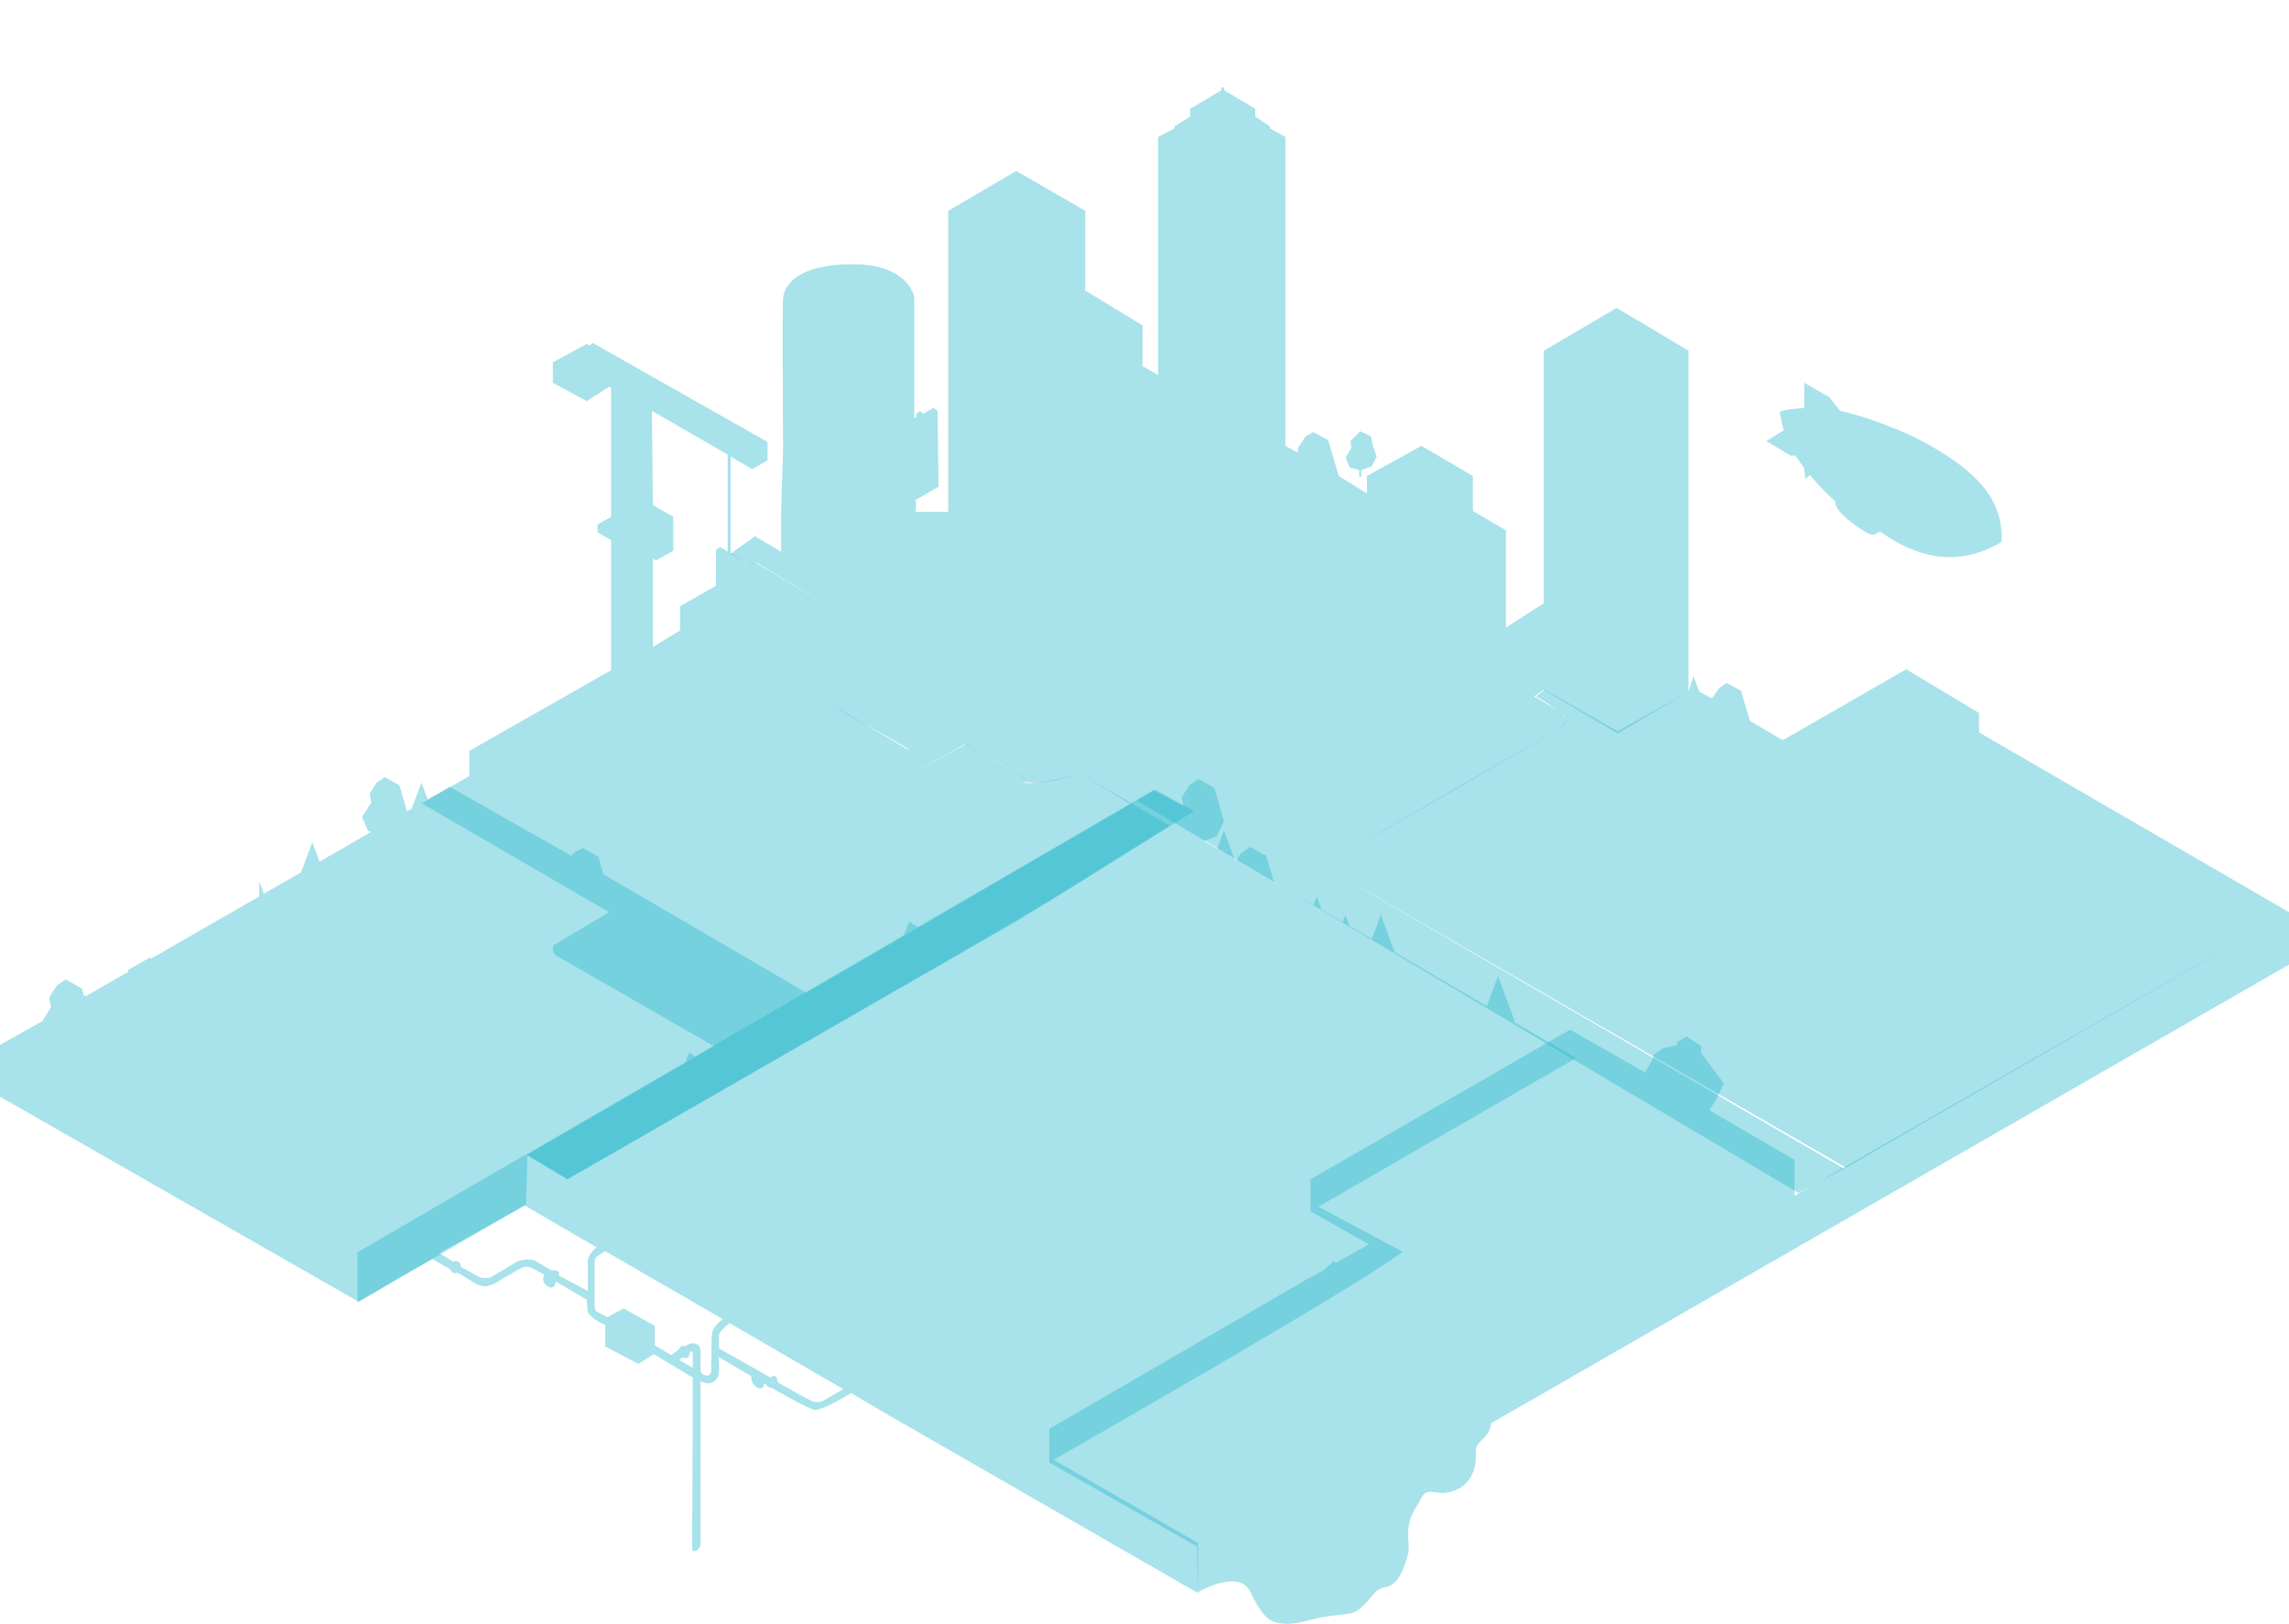 <svg width="1178" height="836" viewBox="0 0 1178 836" fill="none" xmlns="http://www.w3.org/2000/svg">
<path opacity="0.4" fill-rule="evenodd" clip-rule="evenodd" d="M779.349 526.188L811 544.659L735.224 588.338L678.503 621.127L721.942 644.358C695.633 663.167 604.897 715.355 558.635 741.964L558.63 741.967L558.627 741.968L558.617 741.974C552.212 745.658 546.66 748.851 542.251 751.397L616.534 794.188V820L454.323 726.674L438 717.04C433.115 720.105 422.39 725.948 419.927 725.585C419.403 726.714 408.583 720.906 396.956 714.292C396.27 714.534 395.826 714.292 395.584 713.889C395.099 713.848 394.776 713.526 394.655 713.001C394.272 712.78 394.05 712.65 393.828 712.521C393.606 712.391 393.384 712.262 393 712.04C393.04 712.363 393.04 712.798 393 713.04C392.919 714.815 390.901 715.018 389.326 714.05C387.752 713.082 386.541 710.864 386.621 709.089C386.662 708.847 386.702 708.646 386.783 708.444C385.338 707.602 383.902 706.745 382.516 705.917L382.512 705.915C381.11 705.077 379.758 704.27 378.5 703.54L370 698.54C369.798 699.105 369.96 701.516 370 702.04C370 702.455 370.013 702.906 370.027 703.376C370.08 705.17 370.14 707.23 369.5 708.54C368.652 710.315 367 712.04 364 712.04C363.174 712.04 362.5 711.737 361.894 711.465C361.399 711.242 360.949 711.04 360.5 711.04V795.04C360.5 796.654 357.877 799.713 356.263 797.898C356.169 797.675 356.239 784.8 356.329 768.182C356.433 748.86 356.565 724.478 356.5 709.04C352.681 706.749 350.102 705.187 347.899 703.853L347.898 703.852L347.896 703.851L347.89 703.847C344.329 701.69 341.749 700.128 336.5 697.04L328.5 702.04L311.5 693.04V688.04V682.04C311.5 682.04 308.326 680.591 306 679.04C304.5 678.04 302.75 676.04 302.5 675.04C302.25 674.04 302 669.04 302 669.04L286 659.54C286 659.54 285.909 662.04 284.5 662.54C283.091 663.04 281.617 662.466 280 660.04C279 658.54 280 656.04 280 656.04L273.5 652.54C273.5 652.54 272.373 652.04 271.5 652.04C270 652.04 268.5 652.54 268.5 652.54L258 658.54C258 658.54 253.5 662.04 249.5 662.04C247 662.04 244.5 660.54 244.5 660.54L235.5 655.04C235.5 655.04 234.265 655.673 233 655.04C232 654.54 232 653.54 232 653.54L222.5 648.04L204.751 658.191L184 670.371V644.56L270.071 594.549V594.63L270.151 594.67L352.629 546.797L354.688 541.917L357.877 543.732L465.062 481.42L467.969 474.524L472.49 477.105L593.603 406.767L609.105 415.035L608.177 410.397L612.133 404.146L616.735 401.04L624.971 405.638L629.896 422.738L626.101 430.482L619.561 432.902L626.424 436.895L629.896 427.578L635.266 442.017L636.477 442.743L638.818 439.032L643.421 435.927L651.656 440.524L655.532 453.874L676 465.812L677.615 461.456L680.118 468.192L691.018 474.564L692.35 470.934L694.449 476.58L705.995 483.316L710.598 470.894L717.784 490.212L765.179 517.88L770.912 502.433L779.39 525.26H779.309C779.349 525.583 779.39 525.905 779.349 526.188ZM416.5 720.5C418.801 721.831 421.461 722.278 423.763 720.906L434 715.04L375.5 681.04C375.5 681.04 373.5 682.54 372 684.04C371.127 684.914 370 686.54 370 687.54V694.04L396.5 709.04C400 706.54 400.081 710.677 400 711.04L400.5 711.54C400.714 711.754 401.368 712.181 402 712.54C411.729 718.066 416.5 720.5 416.5 720.5ZM270 620.5L307 642C305.5 643.167 302.5 646.3 302.5 649.5V664.5L287.5 656.5C287.833 655.833 288.1 654.4 286.5 654C284.9 653.6 284.167 653.833 284 654L274.5 648.5C272.667 648.167 268.2 648 265 650C261.8 652 255.333 655.833 252.5 657.5C251.167 657.833 248 658.2 246 657C244 655.8 239.167 653.167 237 652C237.167 651.5 237.2 650.3 236 649.5C234.8 648.7 233.833 649.167 233.5 649.5L226 645L270 620.5ZM372 679L311.5 644C310.833 644.333 309.1 645.3 307.5 646.5C305.9 647.7 305.833 650.667 306 652V671.5C306 673.9 306.666 674.833 307 675L312.5 678L321 673.5L337 682.5V692.5L345.5 697.5C346 697.167 347.5 696.1 349.5 694.5C350.3 692.5 351.5 692.5 352.5 693C353.166 692.5 355.1 691.1 357.5 691.5C359.9 691.9 360.5 694.167 360.5 695L360.5 704.5C360.5 706.5 361.5 708 364 708C365.422 708 365.833 706.667 366 706C366 700.5 366.1 688.8 366.5 686C366.9 683.2 370.333 680.167 372 679ZM356.5 697V704L349.5 700L351.5 698.5C351.5 699 352.2 699 352.999 699H353C354.375 699 355 697.5 355 696C355.106 695.947 355.206 695.894 355.3 695.845C356.1 695.422 356.5 695.211 356.5 697Z" fill="#27B7CA"/>
<path opacity="0.4" d="M614.5 417.5L594.5 406.5L415 511L310.5 450L308 441L300 436.5L296 438.5L294 440.5L231.5 405L220.11 411.446L216.874 402.781L211.86 416.243L209.434 417.653L205.552 404.192L198.03 400L193.824 402.821L190.225 408.504L191.115 412.978L186.303 420.596L189.457 427.77L191.074 428.173L183.795 432.365H183.755L179.387 434.904L164.425 443.529L160.705 433.533L154.962 449.01L135.713 460.054C135.552 459.409 135.349 458.804 135.147 458.2C134.743 456.829 134.177 455.459 133.408 454.21L133.368 461.424L77.562 493.547L77.603 492.62L65.996 499.23V500.197L61.589 502.736L58.677 504.308C58.677 504.308 58.717 504.308 58.798 504.348L44.362 512.651L43.189 512.53L42.097 508.782L33.847 504.187L29.237 507.291L25.274 513.538L26.245 518.455L21.716 525.669L0 537.812V564.5L184.5 670L270.739 619.982L271.386 594.469L292 607L523.5 474L614.5 417.5Z" fill="#27B7CA"/>
<path opacity="0.4" fill-rule="evenodd" clip-rule="evenodd" d="M217 413.5L313.5 469.5L285 486.5C284.333 487.667 283.7 490.4 286.5 492C289.3 493.6 341.667 523.667 367.5 538.5L271 594.5L292 607L490 493L545.5 460.5L602 425L555.5 398C550 399.833 536.7 403.4 527.5 403V400.5L497 383L467.5 399.5V386L427 362L426.5 312L388.5 289.5L383 292.5V289L376 284.5V235L387 241.5L395 237V227.5L305 176.5L303.5 178L302 177L284.5 186.5V197L302 206.5L313.5 199L314.5 199.5V266L307.5 270V274L314.5 278V345L241.5 386.5V399.5L217 413.5ZM374.5 234L335.5 211.5L336 260L346.5 266V283.5L337.5 288.5L336 287.5V333L350 324.5V312L368.5 301.5V283L370.5 281.5L374.5 284V234Z" fill="#27B7CA"/>
<g clip-path="url(#clip0_0_3)">
<path opacity="0.4" fill-rule="evenodd" clip-rule="evenodd" d="M869 180.5L832 158.5L794.5 180.5V310.5L775 323V273L758 263V245L731.5 229.5L703.5 245V254L689 245L683.5 226.5L676 222.5L672 224.5L668 230.5V233L661.5 229.5V70.5L653.5 66V65L646 60V56L630 46.5L629.5 3H628.5V46.5L612.5 56V60L604.5 65V66L596 70.5V193L588 188.5V167.5L558.5 149.5V108.5L523 88L488 108.5V263.5H471C471.333 262.167 471.8 259.1 471 257.5C478.6 253.1 482.167 251 483 250.5L482.5 211.5L480.5 210L475 213L473.5 211.5L471.5 213V215H470.5V153.5C469.833 147.667 462.6 136 439 136C409.5 136 403.5 147.5 403 153.5C402.6 158.3 402.833 207.5 403 231.5L402 263V284.005L388.5 276L383 280L376 285L383 289V292.5L389 289.5L426.5 312L427 362C427 362 438.913 369.707 445.5 373C452.087 376.293 467.5 385.5 467.5 385.5V399.5L496.5 383C496.5 383 514.166 392.272 527 400.5C527.501 400.821 527.501 401.449 527.5 402.385L527.5 402.5C538.196 403.784 548.184 400.432 553.329 398.705C554.197 398.414 554.927 398.169 555.5 398L582 414L585 412L925.5 614L949 601.5L680.5 445.5L749.5 406C765 397 797.3 378.2 802.5 375C807.7 371.8 804.667 367.667 802.5 366L789.5 358.5L794.5 355L832.5 377.5L869 356V180.5ZM994.5 230C978.32 220.528 956.333 213.333 947 211.5L941.5 204.5L928.5 197V210C925.167 210.167 918 210.8 916 212C916 214 917.333 219.167 918 221.5L909 227L921.5 234.5H924L928.5 241L929 246.5L931.5 244.5C933.5 247 938.9 253.2 944.5 258C944 263.5 955.5 271 959.5 273.5C963.5 276 964.5 275.5 967.5 273.5C994.5 293 1015.5 287.5 1030 279C1031.5 256 1015 242 994.5 230ZM694.5 240.5L692.5 235.5L695.5 230.5L695 227L700 222L705.5 224.5L706.5 229.5L708.5 235L706 240L700.5 242V245.5H699.5V242L694.5 240.5Z" fill="#27B7CA"/>
</g>
<path opacity="0.4" d="M1178 469.5L1018.5 377V367L981 344.5L917.5 381L900.5 371L896 355.5L888.5 351.5L884.5 354.5L881 359.5L874.5 356L871.5 348L869 356L832.5 376.5L795 355L790.5 358.5C793 359.833 798.6 363.3 803 366.5C807.4 369.7 804.5 373.5 802.5 375L680.5 445.5L950 601L1178 469.5Z" fill="#27B7CA"/>
<g clip-path="url(#clip1_0_3)">
<path opacity="0.4" d="M616 796L616.5 819.5C616.5 819.5 638 807 643.5 819.5C649 830.5 652.004 834.328 658.5 835.5C666 836.853 674 833.559 680 832.5C688.5 831 693.956 830.978 696.5 830C703 827.5 706.5 818.75 711 817.5C715.5 816.25 720 816.5 724.5 800.5C725.939 795.383 723.5 790.5 725.5 783C726.895 777.768 729 776 731.5 771C734 766 737.5 768.5 743 768.5C743 768.5 760.5 768 759.5 747.5C759.279 742.978 763 741.5 765.5 738C766.936 735.99 767.5 732.5 767.5 732.5L1178 496.5V469.5L923.5 615.5V597L880.5 572C880.333 571.833 880 571.3 880 570.5C881.6 569.3 885 562.333 886.5 559L887 558.5V557.5L875.5 542V538.5L868 533.5L863 536.5V538L856 539.5C855.167 540 853 541.4 851 543C851 545 848 549.833 846.5 552L808 530L674.5 607V623.5L704.5 640.5L687.5 650L686.5 649L681 654L672.5 658.5L540 735.5L539.5 752.5L616 796Z" fill="#27B7CA"/>
</g>
<defs>
<clipPath id="clip0_0_3">
<rect width="719" height="575" fill="white" transform="translate(316 45)"/>
</clipPath>
<clipPath id="clip1_0_3">
<rect width="638" height="367" fill="white" transform="translate(540 469)"/>
</clipPath>
</defs>
</svg>
